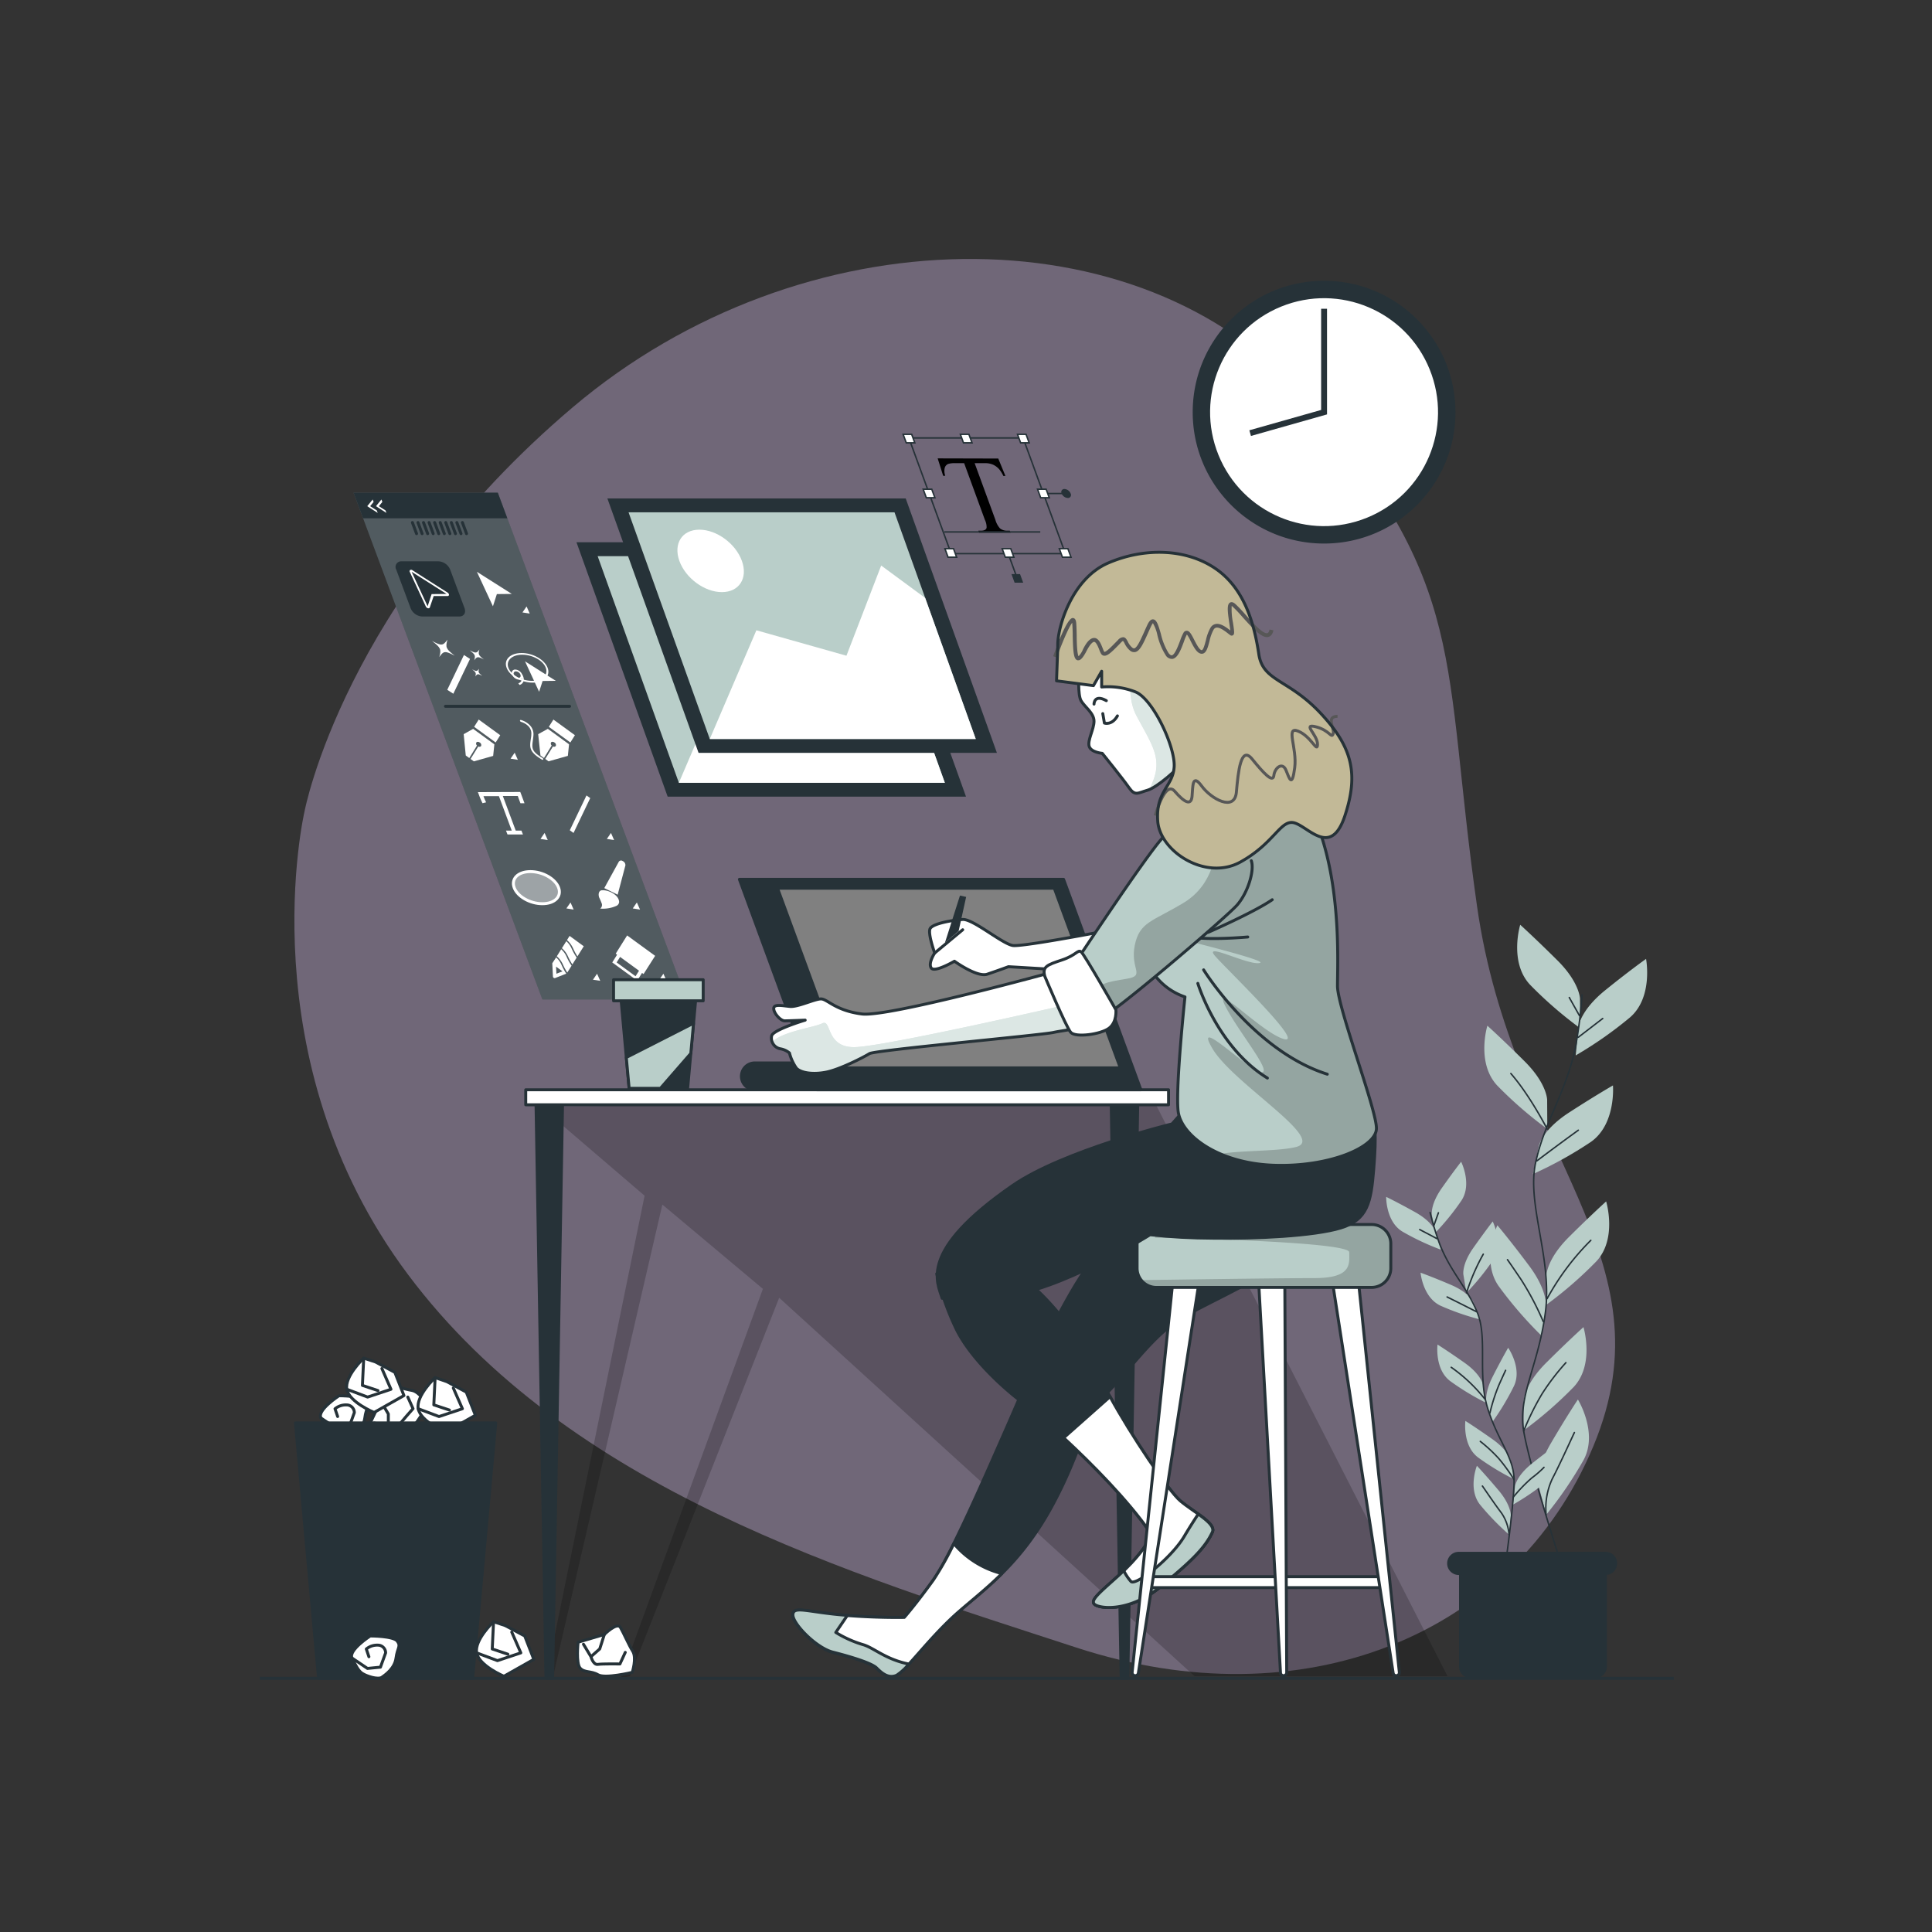 <svg width="656" height="656" fill="none" xmlns="http://www.w3.org/2000/svg"><rect width="100%" height="100%" fill="#333333" stroke="none"/><path opacity=".7" d="M103.399 275.52s-19.68 83.968 35.096 157.191c54.776 73.222 150.21 101.627 226.976 126.713 76.765 25.085 148.584-3.871 175.532-68.356 26.948-64.484-27.486-99.2-39.491-183.417-12.005-84.217-2.427-108.463-58.424-172.594-55.996-64.13-170.927-62.582-248.624 3.241-77.696 65.823-91.065 137.222-91.065 137.222z" fill="#C3AED6" fill-opacity=".6"/><path d="M536.477 339.191s0-5.484-7.688-13.12c-7.689-7.635-12.609-12.07-12.609-12.07s-3.844 12.608 3.28 20.297a135.65 135.65 0 0017.056 14.812l-.039-9.919zm-11.151 34.27s-.001-5.484-7.676-13.12c-7.675-7.636-12.621-12.07-12.621-12.07s-3.844 12.529 3.293 20.257a134.975 134.975 0 0017.056 14.812l-.052-9.879z" fill="#B9CEC9"/><path d="M535.991 348.546s.578-5.458 9.027-12.293c8.449-6.836 13.894-10.667 13.894-10.667s2.48 12.962-5.419 19.837a134.479 134.479 0 01-18.472 12.937l.97-9.814zm-13.461 40.462s1.142-5.366 10.26-11.27c9.119-5.904 14.878-9.184 14.878-9.184s1.102 13.12-7.478 19.168a135.317 135.317 0 01-19.68 10.916l2.02-9.63zm2.533 44.123s0-5.485 7.675-13.12c7.676-7.636 12.622-12.071 12.622-12.071s3.844 12.622-3.293 20.31a135.954 135.954 0 01-17.056 14.812l.052-9.931z" fill="#B9CEC9"/><path d="M524.931 443.902s.775-5.432-5.733-14.13c-6.507-8.699-10.772-13.737-10.772-13.737s-5.602 11.939.368 20.559a134.714 134.714 0 0014.734 17.056l1.403-9.748zm-7.57 31.908s0-5.484 7.675-13.12c7.675-7.636 12.622-12.07 12.622-12.07s3.844 12.621-3.293 20.296a134.752 134.752 0 01-17.056 14.813l.052-9.919zm5.117 28.943s-1.377-5.314 4.107-14.682c5.484-9.367 9.184-14.878 9.184-14.878s6.914 11.231 1.955 20.481a134.04 134.04 0 01-12.7 18.63l-2.546-9.551z" fill="#B9CEC9"/><path d="M537.173 337.788a156.963 156.963 0 01-2.1 17.056c-3.043 15.678-10.627 25.807-13.671 39.976-3.043 14.17 5.681 32.42 3.346 50.63-2.335 18.211-9.42 28.313-7.387 40.462 2.034 12.15 12.687 45.028 12.687 45.028m5.865-178.747l8.279-6.363m-7.885-.958l-3.464-6.166m-10.982 55.445s6.928-5.248 14.052-10.391m-10.588-.42s-5.772-11.322-12.319-18.827m12.319 76.424a85.721 85.721 0 0114.826-19.785" stroke="#263238" stroke-width=".5" stroke-linecap="round" stroke-linejoin="round"/><path d="M523.987 448.704a97.74 97.74 0 00-7.518-14.248c-4.041-5.97-4.618-6.744-4.618-6.744m5.51 58.187a91.349 91.349 0 016.232-12.621 79.806 79.806 0 018.095-10.588m-6.704 51.614a23.496 23.496 0 012.073-12.149c2.886-5.589 6.166-12.897 7.518-15.744" stroke="#263238" stroke-width=".5" stroke-linecap="round" stroke-linejoin="round"/><path d="M486.175 412.493s-.59-3.438 3.385-9.092c3.976-5.655 6.56-8.935 6.56-8.935s3.779 7.491.145 13.12a84.897 84.897 0 01-9.053 11.139l-1.037-6.232zm10.706 20.283s-.59-3.45 3.398-9.092c3.989-5.641 6.561-8.948 6.561-8.948s3.778 7.505.131 13.12a85.953 85.953 0 01-9.053 11.139l-1.037-6.219z" fill="#B9CEC9"/><path d="M487.487 418.305s-.944-3.359-6.993-6.73c-6.048-3.372-9.827-5.183-9.827-5.183s-.144 8.397 5.55 11.808a85.94 85.94 0 0013.002 6.114l-1.732-6.009zm12.844 23.918s-1.312-3.241-7.662-5.957c-6.35-2.716-10.325-4.132-10.325-4.132s.734 8.37 6.77 11.204a85.321 85.321 0 0013.566 4.71l-2.349-5.825zm3.202 27.932s-.591-3.437-6.246-7.426c-5.654-3.988-9.184-6.192-9.184-6.192s-1.036 8.331 4.264 12.372a86.193 86.193 0 0012.281 7.439l-1.115-6.193z" fill="#B9CEC9"/><path d="M504.78 476.899s-1.076-3.319 2.06-9.486c3.135-6.166 5.248-9.787 5.248-9.787s4.802 6.888 1.994 12.936a85.45 85.45 0 01-7.387 12.32l-1.915-5.983zm9.643 27.749s.393-3.464 5.812-7.767c5.419-4.304 8.856-6.718 8.856-6.718s1.509 8.266-3.555 12.596a85.49 85.49 0 01-11.808 8.134l.695-6.245zm-1.431-8.554s-.59-3.438-6.245-7.426c-5.655-3.989-9.184-6.206-9.184-6.206s-1.036 8.331 4.277 12.385a85.573 85.573 0 0012.267 7.439l-1.115-6.192zm0 18.695s.289-3.476-4.172-8.764c-4.461-5.287-7.347-8.331-7.347-8.331s-3.11 7.793.997 13.12a86.464 86.464 0 009.984 10.312l.538-6.337z" fill="#B9CEC9"/><path d="M485.585 411.693a98.82 98.82 0 003.175 10.496c3.608 9.498 9.46 15.022 12.91 23.616 3.451 8.593 0 20.992 3.385 32.117 3.385 11.126 8.987 16.728 9.04 24.574.052 7.846-3.044 29.612-3.044 29.612m-23.118-111.533l-5.877-3.084m4.84-1.456l1.509-4.238m12.897 33.574s-4.906-2.505-9.945-4.998m6.6-1.404a70.031 70.031 0 015.681-13.12m.578 49.239a54.667 54.667 0 00-11.454-10.824" stroke="#263238" stroke-width=".5" stroke-linecap="round" stroke-linejoin="round"/><path d="M505.895 479.772a61.196 61.196 0 013.161-9.748c1.89-4.185 2.165-4.736 2.165-4.736m2.598 43.073a52.982 52.982 0 016.324-6.56 33.442 33.442 0 004.107-3.569m-10.155 4.185a58.268 58.268 0 00-5.248-7.242 51.762 51.762 0 00-6.219-5.76m9.761 31.646a14.87 14.87 0 00-2.624-7.4c-2.414-3.188-5.248-7.426-6.415-9.079" stroke="#263238" stroke-width=".5" stroke-linecap="round" stroke-linejoin="round"/><path d="M495.359 528.238h50.25v37.654a3.936 3.936 0 01-3.936 3.936h-42.325a3.936 3.936 0 01-3.936-3.936v-37.654h-.053z" fill="#263238"/><path d="M545.163 534.784h-49.856a3.935 3.935 0 110-7.872h49.856a3.936 3.936 0 010 7.872zm-95.579-350.225c24.636 0 44.608-19.972 44.608-44.608 0-24.636-19.972-44.608-44.608-44.608-24.637 0-44.608 19.972-44.608 44.608 0 24.636 19.971 44.608 44.608 44.608z" fill="#263238"/><path d="M464.122 175.8c19.801-8.032 29.342-30.596 21.309-50.397-8.032-19.801-30.596-29.342-50.397-21.309-19.801 8.032-29.342 30.596-21.309 50.397 8.032 19.801 30.596 29.342 50.397 21.309z" fill="#fff"/><path d="M424.484 147.062l25.099-7.111v-35.109" stroke="#263238" stroke-width="2" stroke-miterlimit="10"/><path d="M233.142 339.375h-48.977l-64.117-172.082h48.977l64.117 172.082z" fill="#263238"/><path opacity=".2" d="M233.142 339.375h-48.977l-64.117-172.082h48.977l64.117 172.082z" fill="#fff"/><path d="M155.945 209.329h-12.596a4.525 4.525 0 01-3.936-2.847l-4.867-13.054a1.904 1.904 0 011.784-2.834h12.595a4.559 4.559 0 013.936 2.834l4.868 13.054c.577 1.575-.21 2.847-1.784 2.847zm16.32-33.337h-48.977l-3.24-8.699h48.977l3.24 8.699z" fill="#263238"/><path d="M140.029 177.422l1.404 3.778m.486-3.778l1.404 3.778m.472-3.778l1.417 3.778m.473-3.778l1.403 3.778m.485-3.778l1.404 3.778m.486-3.778l1.404 3.778m.486-3.778l1.403 3.778m.485-3.778l1.404 3.778m.472-3.778l1.417 3.778m.473-3.778l1.404 3.778" stroke="#263238" stroke-linecap="round" stroke-linejoin="round"/><path d="M151.864 201.143l-11.808-7.518a.735.735 0 00-.787-.079.497.497 0 00-.119.669l5.432 11.716c.071.149.174.279.301.383.127.105.275.18.434.221h.184a.433.433 0 00.446-.302l1.312-3.857h4.723a.428.428 0 00.337-.116.446.446 0 00.135-.33 1.03 1.03 0 00-.59-.787z" fill="#fff"/><path d="M151.628 201.667l-11.86-7.517 5.431 11.716 1.352-4.146 5.077-.053z" fill="#263238"/><path d="M173.787 201.667l-11.86-7.517 5.445 11.716 1.338-4.146 5.077-.053zm6.075 6.665l-1.063-2.414-1.403 2.034 2.466.38zm28.654 76.91l-1.062-2.414-1.404 2.033 2.466.381zm8.803 23.603l-1.076-2.414-1.39 2.02 2.466.394zm9.014 24.193l-1.076-2.414-1.391 2.033 2.467.381zm-50.499-75.046l-1.076-2.414-1.391 2.02 2.467.394zm10.155 27.25l-1.076-2.414-1.391 2.033 2.467.381zm8.79 23.603l-1.063-2.414-1.404 2.02 2.467.394zm9.027 24.193l-1.075-2.414-1.391 2.033 2.466.381zm-51.942-98.807l2.06 1.325 5.668-11.821-2.06-1.338-5.668 11.834zm2.545-11.585c-3.004-2.335-3.214-2.807-2.479-5.458-1.549 2.126-2.008 2.165-5.248.433 3.004 2.349 3.214 2.821 2.479 5.471 1.496-2.125 1.955-2.164 5.248-.446zm9.893 1.273c-1.85-1.443-1.981-1.732-1.535-3.372-.958 1.312-1.233 1.312-3.267.276 1.85 1.443 1.981 1.731 1.522 3.371.958-1.312 1.246-1.338 3.28-.275zm-.564 5.563c-1.312-1.037-1.417-1.233-1.089-2.401-.682.931-.892.945-2.336.184 1.312 1.036 1.404 1.246 1.089 2.414.683-.945.879-.958 2.336-.197zm29.73 52.44l1.272.906 5.668-11.834-1.272-.906-5.668 11.834zm-4.75-50.748l-10.456-6.625 4.789 10.338 1.193-3.66 4.474-.053z" fill="#fff"/><path d="M180.846 231.791c-3.831 0-7.793-2.27-8.83-5.051-1.036-2.782 1.247-5.012 5.104-5.012s7.793 2.27 8.83 5.038c1.036 2.768-1.26 5.025-5.104 5.025zm-3.529-9.486c-3.503 0-5.602 1.994-4.697 4.435.905 2.44 4.5 4.434 8.003 4.434s5.616-1.981 4.697-4.434c-.918-2.454-4.5-4.435-8.003-4.435z" fill="#fff"/><path d="M176.241 230.781a2.748 2.748 0 01-2.348-1.719 1.157 1.157 0 011.075-1.719 2.745 2.745 0 012.349 1.719 1.151 1.151 0 01-.028 1.179 1.15 1.15 0 01-1.048.54zm-1.05-2.821a.735.735 0 00-.695 1.102 1.758 1.758 0 001.522 1.115c.604 0 .918-.498.695-1.115a1.786 1.786 0 00-1.522-1.102z" fill="#fff"/><path d="M176.411 232.578l-.42-.577a1.653 1.653 0 001.22-1.312 2.38 2.38 0 00-.446-1.47l.499-.209c.404.565.611 1.247.59 1.941-.06.381-.228.736-.484 1.024a2.007 2.007 0 01-.959.603zm-6.56 17.056l-7.308-5.313-1.548 2.466 7.308 5.314 1.548-2.467zm-11.703 6.888l1.194.866 2.624-4.251a.871.871 0 01-.236-1.01c.196-.328.734-.328 1.18 0a.988.988 0 01.447 1.181.745.745 0 01-.958.144l-2.624 4.251 1.115.813 6.56-1.849.407-3.936-7.203-5.248-3.215 1.797.709 7.242z" fill="#fff"/><path d="M151.247 239.82h42.155" stroke="#263238" stroke-linecap="round" stroke-linejoin="round"/><path d="M187.905 244.321l-1.549 2.466 7.308 5.314 1.548-2.467-7.307-5.313zm-5.17 4.959l.774 7.229 1.194.866 2.624-4.251a.884.884 0 01-.236-1.01c.197-.328.735-.328 1.181 0a.982.982 0 01.446 1.181.753.753 0 01-.958.144l-2.624 4.251 1.116.813 6.56-1.85.406-3.936-7.203-5.248-3.28 1.811z" fill="#fff"/><path d="M180.925 251.419c.078-.512.144-1.063.196-1.68a4.372 4.372 0 00-1.036-3.293 6.67 6.67 0 00-3.201-1.981c-.197 0-.355 0-.328.236a.534.534 0 00.393.42c1.004.293 1.91.85 2.624 1.614a3.629 3.629 0 01.827 2.716c0 .603-.131 1.154-.197 1.653-.354 2.624-.564 4.198 3.792 6.809a.425.425 0 00.236.079.233.233 0 00.131-.033.232.232 0 00.092-.099.455.455 0 00-.249-.485c-3.766-2.27-3.622-3.346-3.28-5.956zm-18.657 17.541l.262.682a26.887 26.887 0 001.312 3.083l1.22-.301a20.282 20.282 0 01-.905-2.1h5.248l4.356 11.703h-1.955l.512 1.312h5.248l-.512-1.312h-1.942l-4.382-11.755h5.077l.906 2.467h1.377l-1.167-3.149-.263-.683-14.392.053z" fill="#fff"/><path opacity=".44" d="M189.663 301.393c1.128 3.017-1.312 5.457-5.51 5.457-4.199 0-8.45-2.44-9.565-5.457-1.115-3.018 1.312-5.445 5.51-5.445 4.199 0 8.45 2.44 9.565 5.445z" fill="#fff"/><path d="M189.663 301.393c1.128 3.017-1.312 5.457-5.51 5.457-4.199 0-8.45-2.44-9.565-5.457-1.115-3.018 1.312-5.445 5.51-5.445 4.199 0 8.45 2.44 9.565 5.445z" stroke="#fff" stroke-miterlimit="10"/><path d="M205.184 301.55l4.946-8.987a.917.917 0 011.312-.184 1.481 1.481 0 01.905 1.483l-2.624 9.932-4.539-2.244z" fill="#fff"/><path d="M204.37 302.311c1.942-.262 5.747 1.404 5.852 3.936a1.558 1.558 0 01-.879 1.312 11.14 11.14 0 01-5.537.945 1.551 1.551 0 00.538-1.653 20.708 20.708 0 00-.905-2.126c-.355-1.01-.171-2.361.931-2.44m-10.299 19.745a6.992 6.992 0 00-1.784-2.453l-1.496 2.375a7.876 7.876 0 012.06 2.781c.431.949.93 1.866 1.496 2.742l1.456-2.335a20.64 20.64 0 01-1.732-3.11zm-1.719 2.742a7.26 7.26 0 00-1.798-2.453l-1.495 2.388a7.99 7.99 0 012.073 2.781c.425.95.92 1.867 1.482 2.742l1.47-2.335a18.667 18.667 0 01-1.732-3.123zm2.231-2.781c.425.95.92 1.866 1.482 2.742l2.152-3.437-4.815-3.517-.892 1.417a8.205 8.205 0 012.073 2.795zm-3.962 5.537a6.986 6.986 0 00-1.785-2.454l-1.312 1.994.223 4.527a.6.6 0 00.455.507c.079.018.161.02.241.005l3.831-1.509a20.3 20.3 0 01-1.653-3.07zm-1.693 3.096l-.118-2.414 2.191 1.601-2.073.813zm20.599-6.455l-1.64 2.624 8.475 6.18 1.64-2.625.512.381 3.936-6.18-9.512-6.927-3.87 6.18.459.367zm6.271 7.308l-6.416-4.684 1.168-1.876 6.429 4.684-1.181 1.876zm-86.291-161.875l.315.827-1.181 1.443 2.257 1.443.302.84-3.543-2.283 1.85-2.27zm-2.965 0l.315.827-1.181 1.443 2.257 1.443.315.84-3.556-2.283 1.85-2.27z" fill="#fff"/><path d="M328 270.495H226.7l-30.963-86.382h101.3L328 270.495z" fill="#263238"/><path d="M320.81 265.785h-90.305l-27.578-76.949h90.305l27.578 76.949z" fill="#B9CEC9"/><path d="M303.636 217.884l-14.931-10.995-11.795 30.622-30.582-8.633-15.823 36.907h90.305l-17.174-47.901zm-62.228-12.569c-2.099-5.852-8.541-10.601-14.432-10.601s-8.895 4.749-6.796 10.601c2.099 5.851 8.541 10.601 14.432 10.601s8.908-4.684 6.796-10.601z" fill="#fff"/><path d="M338.496 255.63H237.197l-30.964-86.382h101.3l30.963 86.382z" fill="#263238"/><path d="M331.306 250.92h-90.305l-27.578-76.962h90.305l27.578 76.962z" fill="#B9CEC9"/><path d="M314.132 203.019l-14.931-10.995-11.795 30.622-30.582-8.633-15.823 36.907h90.305l-17.174-47.901zm-62.228-12.569c-2.099-5.852-8.541-10.601-14.432-10.601s-8.895 4.749-6.796 10.601c2.099 5.851 8.541 10.601 14.432 10.601s8.909-4.75 6.796-10.601z" fill="#fff"/><path d="M338.955 155.695l2.427 5.904h-.695a11.223 11.223 0 00-1.378-2.23 6.445 6.445 0 00-2.112-1.588 6.563 6.563 0 00-2.703-.512h-3.555l7.045 19.247a7.309 7.309 0 001.561 2.9c.702.539 1.57.817 2.454.787h.879l.249.682h-10.68l-.249-.682h.892c1.063 0 1.693-.328 1.903-.971a5.698 5.698 0 00-.578-2.716l-7.045-19.247h-3.018a7.509 7.509 0 00-2.414.263 2.03 2.03 0 00-1.154 1.312 4.708 4.708 0 00.17 2.702h-.708l-1.863-5.904 20.572.053z" fill="#000"/><path d="M354.292 167.569h7.701m-.248 20.414h-38.783l-14.366-39.281h38.782l14.367 39.281z" stroke="#263238" stroke-width=".5" stroke-miterlimit="10"/><path d="M317.438 169.012h-2.912l-1.063-2.9h2.913l1.062 2.9zm38.835 0h-2.912l-1.063-2.9h2.913l1.062 2.9zm-45.657-18.644h-2.9l-1.063-2.899h2.9l1.063 2.899zm38.835 0h-2.899l-1.063-2.899h2.9l1.062 2.899zm-19.405 0h-2.899l-1.063-2.899h2.9l1.062 2.899zm-5.221 38.835h-2.913l-1.062-2.899h2.912l1.063 2.899zm38.835 0h-2.913l-1.062-2.899h2.912l1.063 2.899z" fill="#fff" stroke="#263238" stroke-width=".5" stroke-miterlimit="10"/><path d="M342.576 188.679l2.821 7.714" stroke="#263238" stroke-width=".5" stroke-miterlimit="10"/><path d="M344.256 189.203h-2.913l-1.063-2.899h2.913l1.063 2.899z" fill="#fff" stroke="#263238" stroke-width=".5" stroke-miterlimit="10"/><path d="M347.418 197.85h-2.913l-1.063-2.913h2.913l1.063 2.913z" fill="#263238"/><path d="M320.64 180.623h32.577" stroke="#263238" stroke-width=".5" stroke-miterlimit="10"/><path d="M363.529 167.569a2.423 2.423 0 00-2.087-1.535 1.033 1.033 0 00-1.099 1.003c-.005.185.039.369.129.532a2.419 2.419 0 002.086 1.521 1.021 1.021 0 00.971-1.521z" fill="#263238"/><path opacity=".2" d="M183.72 375.875l35.148 30.123-33.495 163.882h2.27l37.26-160.877 34.139 28.628-48.203 132.052 3.017-.498 50.709-128.537 141.093 128.537h85.857L391.094 372.359l-207.374 3.516z" fill="#000"/><path d="M187.642 569.88h-2.269l-3.398-196.813h9.066l-3.399 196.813zm195.304 0h-2.27l-3.398-196.813h9.066l-3.398 196.813z" fill="#263238" stroke="#263238" stroke-linecap="round" stroke-linejoin="round"/><path d="M396.775 370.023H178.511v5.104h218.264v-5.104zM129.232 475.692l-3.936 8.37s4.854 5.248 7.058 5.248c2.205 0 3.084-2.204 5.734-3.096 2.65-.892 7.045-9.25 7.045-9.25s-2.624-4.408-5.248-4.854c-2.624-.446-6.56-1.758-8.816-2.204-2.257-.446-1.837 5.786-1.837 5.786z" fill="#fff" stroke="#263238" stroke-linecap="round" stroke-linejoin="round"/><path d="M129.232 475.692l2.624 4.408v3.936s2.624 1.312 3.53 0c.905-1.312 4.854-5.733 4.854-5.733l-1.771-3.936m-6.6 9.696l-4.842-.88" stroke="#263238" stroke-linecap="round" stroke-linejoin="round"/><path d="M205.197 554.976l-8.908 2.624s-.775 7.137.682 8.79c1.456 1.654 3.7.866 6.101 2.27s11.611-.826 11.611-.826 1.574-4.894.157-7.164c-1.417-2.27-3.044-6.14-4.172-8.082-1.128-1.942-5.471 2.388-5.471 2.388z" fill="#fff" stroke="#263238" stroke-linecap="round" stroke-linejoin="round"/><path d="M205.197 554.976l-1.562 4.907-2.978 2.624s.748 2.86 2.322 2.624c1.575-.236 7.518-.144 7.518-.144l1.811-3.936m-11.65 1.469l-2.546-4.225" stroke="#263238" stroke-linecap="round" stroke-linejoin="round"/><path d="M115.115 473.921s-7.492 4.854-6.167 7.504c1.325 2.651 2.204 4.409 3.529 5.248 1.326.84 5.248 2.205 6.56 1.312 1.312-.892 4.409-3.083 4.842-6.56.433-3.476 1.771-3.936.446-5.733-1.325-1.798-9.21-1.771-9.21-1.771z" fill="#fff" stroke="#263238" stroke-linecap="round" stroke-linejoin="round"/><path d="M108.896 481.425l5.248 3.53 4.408-.446 1.758-4.855a2.624 2.624 0 00-2.624-2.624 5.843 5.843 0 00-3.936 1.312l.892 2.624" stroke="#263238" stroke-linecap="round" stroke-linejoin="round"/><path d="M147.744 467.754s-6.56 6.167-5.733 10.575c.826 4.408 9.262 7.938 9.262 7.938l10.142-5.721-3.096-7.872-6.56-3.529-4.015-1.391z" fill="#fff" stroke="#263238" stroke-linecap="round" stroke-linejoin="round"/><path d="M142.011 478.329l7.058 2.65 7.938-2.65-3.096-7.045" stroke="#263238" stroke-linecap="round" stroke-linejoin="round"/><path d="M147.744 467.754l-.446 9.263 5.3 1.758" stroke="#263238" stroke-linecap="round" stroke-linejoin="round"/><path d="M167.582 550.633s-6.56 6.18-5.734 10.588c.827 4.408 9.263 7.938 9.263 7.938l10.142-5.734-3.083-7.937-6.626-3.53-3.962-1.325z" fill="#fff" stroke="#263238" stroke-linecap="round" stroke-linejoin="round"/><path d="M161.849 561.221l7.058 2.637 7.938-2.637-3.083-7.058" stroke="#263238" stroke-linecap="round" stroke-linejoin="round"/><path d="M167.582 550.633l-.446 9.263 5.3 1.771" stroke="#263238" stroke-linecap="round" stroke-linejoin="round"/><path d="M123.499 461.142s-6.56 6.166-5.734 10.575c.827 4.408 9.263 7.872 9.263 7.872l10.129-5.734-3.083-7.872-6.56-3.529-4.015-1.312z" fill="#fff" stroke="#263238" stroke-linecap="round" stroke-linejoin="round"/><path d="M117.765 471.717l7.058 2.65 7.925-2.65-3.084-7.046" stroke="#263238" stroke-linecap="round" stroke-linejoin="round"/><path d="M123.499 461.142l-.446 9.263 5.287 1.758" stroke="#263238" stroke-linecap="round" stroke-linejoin="round"/><path d="M160.484 569.88h-52.323l-7.846-86.736h68.015l-7.846 86.736z" fill="#263238" stroke="#263238" stroke-linecap="round" stroke-linejoin="round"/><path d="M125.703 555.488s-7.505 4.854-6.18 7.491c1.325 2.637 2.204 4.409 3.529 5.248 1.325.84 5.248 2.204 6.56 1.312 1.312-.892 4.409-3.083 4.855-6.56.446-3.477 1.758-3.936.433-5.733-1.325-1.798-9.197-1.758-9.197-1.758z" fill="#fff" stroke="#263238" stroke-linecap="round" stroke-linejoin="round"/><path d="M119.523 562.979l5.248 3.529 4.409-.432 1.758-4.855a2.624 2.624 0 00-2.624-2.624 5.787 5.787 0 00-3.936 1.312l.879 2.624" stroke="#263238" stroke-linecap="round" stroke-linejoin="round"/><path d="M264.42 310.052a2.94 2.94 0 11-2.9-2.48 2.716 2.716 0 012.9 2.48zm2.795 7.557a2.943 2.943 0 01-1.468 3.024 2.941 2.941 0 01-4.279-1.825 2.936 2.936 0 012.847-3.679 2.718 2.718 0 012.9 2.48zm2.781 7.557a2.943 2.943 0 01-1.468 3.024 2.934 2.934 0 01-3.345-.331 2.936 2.936 0 01-.846-3.253 2.935 2.935 0 012.759-1.92 2.715 2.715 0 012.9 2.48zm2.795 7.557a2.936 2.936 0 01-3.188 3.384 2.94 2.94 0 01.275-5.863 2.729 2.729 0 012.913 2.479z" fill="gray" stroke="#263238" stroke-linecap="round" stroke-linejoin="round"/><path d="M233.483 369.538h-19.864l-2.991-32.944h25.846l-2.991 32.944z" fill="#263238" stroke="#263238" stroke-linecap="round" stroke-linejoin="round"/><path d="M235.49 347.431l-22.829 11.624.958 10.483h10.627l10.312-11.847.932-10.26zm3.28-14.773h-30.438v7.163h30.438v-7.163z" fill="#B9CEC9" stroke="#263238" stroke-linecap="round" stroke-linejoin="round"/><path d="M292.287 369.984h-35.752a4.538 4.538 0 01-1.81-8.793 4.539 4.539 0 011.81-.273h35.752a4.541 4.541 0 011.811 8.794 4.54 4.54 0 01-1.811.272z" fill="#263238" stroke="#263238" stroke-linecap="round" stroke-linejoin="round"/><path d="M387.38 370.023H277.317l-26.254-71.451h110.064l26.253 71.451z" fill="#263238" stroke="#263238" stroke-linecap="round" stroke-linejoin="round"/><path d="M380.401 362.597h-93.992L264 301.589h93.979l22.422 61.008z" fill="gray" stroke="#263238" stroke-linecap="round" stroke-linejoin="round"/><path d="M398.848 395.542a74.667 74.667 0 01-8.633 10.496 136.786 136.786 0 00-25.703 31.304c-9.866 16.728-16.741 33.823-23.274 48.623-6.534 14.799-18.368 42.115-24.285 50.433-5.918 8.318-9.919 12.766-9.919 12.766s-9.775.223-21.346-.801c-11.572-1.023-16.361-3.109-16.505-.091-.145 3.017 7.872 11.296 13.566 12.739 5.694 1.443 13.12 3.648 14.852 5.366 1.731 1.719 3.936 3.687 6.848 2.427 2.913-1.259 11.585-13.395 21.281-21.753 9.695-8.357 21.267-16.636 31.737-36.119 10.47-19.483 11.021-30.622 18.368-37.943 7.347-7.321 15.088-18.801 24.456-24.849 9.367-6.049 37.326-17.253 46.261-28.864 8.935-11.611 4.277-25.82-4.317-30.898-8.593-5.077-36.644-6.914-43.387 7.164z" fill="#263238" stroke="#263238" stroke-linecap="round" stroke-linejoin="round"/><path d="M323.879 524.118a102.393 102.393 0 01-6.914 12.293c-5.983 8.305-9.919 12.766-9.919 12.766s-9.774.223-21.346-.8c-11.572-1.024-16.36-3.11-16.505-.092-.144 3.017 7.872 11.296 13.566 12.739 5.694 1.444 13.12 3.648 14.852 5.366 1.732 1.719 3.936 3.687 6.849 2.428 2.912-1.26 11.585-13.396 21.28-21.753 4.514-3.936 9.434-7.78 14.432-12.766a31.496 31.496 0 01-16.295-10.181z" fill="#fff" stroke="#263238" stroke-linecap="round" stroke-linejoin="round"/><path d="M304.462 568.818a18.26 18.26 0 004.133-3.805c-7.872-1.561-11.887-5.511-15.482-6.56a38.306 38.306 0 01-9.328-4.172l3.936-5.786-1.994-.171c-11.572-1.023-16.361-3.109-16.505-.092-.145 3.018 7.872 11.297 13.566 12.74 5.694 1.443 13.12 3.647 14.852 5.366 1.731 1.719 3.975 3.739 6.822 2.48z" fill="#B9CEC9" stroke="#263238" stroke-linecap="round" stroke-linejoin="round"/><path d="M318.067 432.488a90.783 90.783 0 006.731 19.037c4.644 9.289 14.865 19.037 22.304 24.613 7.439 5.576 31.344 26.935 43.191 43.886 1.483 2.126-4.185 9.289-11.152 15.561-6.967 6.271-9.984 8.593-6.271 9.748 3.713 1.154 12.542.695 21.372-6.731s14.629-12.306 17.41-18.368c1.391-3.017-6.271-6.743-10.916-10.679-4.644-3.936-21.831-29.953-27.171-41.984-5.34-12.031-18.801-29.258-28.785-35.293" fill="#263238"/><path d="M318.067 432.488a90.783 90.783 0 006.731 19.037c4.644 9.289 14.865 19.037 22.304 24.613 7.439 5.576 31.344 26.935 43.191 43.886 1.483 2.126-4.185 9.289-11.152 15.561-6.967 6.271-9.984 8.593-6.271 9.748 3.713 1.154 12.542.695 21.372-6.731s14.629-12.306 17.41-18.368c1.391-3.017-6.271-6.743-10.916-10.679-4.644-3.936-21.831-29.953-27.171-41.984-5.34-12.031-18.801-29.258-28.785-35.293" stroke="#263238" stroke-linecap="round" stroke-linejoin="round"/><path d="M411.64 520.261c1.39-3.018-6.272-6.744-10.916-10.68-3.936-3.32-16.676-22.239-23.813-35.345l-15.744 13.959c9.827 9.092 21.832 21.307 29.179 31.829 1.482 2.126-4.185 9.289-11.152 15.561-6.967 6.271-9.984 8.593-6.271 9.748 3.712 1.154 12.542.695 21.372-6.731s14.563-12.306 17.345-18.341z" fill="#fff" stroke="#263238" stroke-linecap="round" stroke-linejoin="round"/><path d="M406.864 514.094a165.902 165.902 0 00-4.749 7.557c-4.409 7.426-16.479 16.951-18.106 15.324a16.006 16.006 0 01-2.44-3.673 81.487 81.487 0 01-2.441 2.283c-6.966 6.271-9.984 8.593-6.271 9.748 3.713 1.154 12.543.695 21.373-6.731 8.829-7.426 14.628-12.306 17.41-18.368.839-1.81-1.653-3.896-4.776-6.14z" fill="#B9CEC9" stroke="#263238" stroke-linecap="round" stroke-linejoin="round"/><path d="M469.919 535.349h-78.943v3.713h78.943v-3.713z" fill="#fff" stroke="#263238" stroke-linecap="round" stroke-linejoin="round"/><path d="M398.165 435.741l-13.75 132.066a1.07 1.07 0 00.272.821 1.056 1.056 0 00.791.347 1.064 1.064 0 001.05-.905l20.532-132.329h-8.895zm63.159 0l13.816 132.066a1.047 1.047 0 01-1.05 1.168 1.049 1.049 0 01-1.049-.905l-20.533-132.329h8.816zm-25.071 0l.642 132.171a1.073 1.073 0 01-1.062 1.063 1.053 1.053 0 01-1.05-1.01l-7.387-132.224h8.857z" fill="#fff" stroke="#263238" stroke-linecap="round" stroke-linejoin="round"/><path d="M465.72 415.773h-73.105a6.52 6.52 0 00-6.52 6.52v8.319a6.52 6.52 0 006.52 6.52h73.105a6.52 6.52 0 006.521-6.52v-8.319a6.52 6.52 0 00-6.521-6.52z" fill="#B9CEC9"/><path opacity=".2" d="M465.759 415.773h-71.478l-2.125 4.461s65.967 1.154 65.967 4.959c0 3.805 1.142 8.777-11.808 8.777-10.496 0-45.723.499-58.764.683a6.547 6.547 0 001.889 1.613l3.831.866h72.488a6.563 6.563 0 006.56-6.56v-8.318a6.563 6.563 0 00-6.56-6.481z" fill="#000"/><path d="M465.72 415.773h-73.105a6.52 6.52 0 00-6.52 6.52v8.319a6.52 6.52 0 006.52 6.52h73.105a6.52 6.52 0 006.521-6.52v-8.319a6.52 6.52 0 00-6.521-6.52z" stroke="#263238" stroke-linecap="round" stroke-linejoin="round"/><path d="M319.917 440.832c-1.627-5.34-8.357-16.02 23.918-38.31 17.056-11.808 54.107-20.901 54.107-20.901l3.477-3.936s9.984 10.496 29.494 9.762c19.509-.735 31.579-9.289 33.902-8.594 2.322.695 2.545 6.731 1.626 18.106-.918 11.375-2.099 17.187-11.151 19.968-9.053 2.782-29.022 3.713-43.415 3.49-7.139-.02-14.273-.41-21.372-1.167 0 0-30.871 19.509-50.145 20.9" fill="#263238"/><path d="M319.917 440.832c-1.627-5.34-8.357-16.02 23.918-38.31 17.056-11.808 54.107-20.901 54.107-20.901l3.477-3.936s9.984 10.496 29.494 9.762c19.509-.735 31.579-9.289 33.902-8.594 2.322.695 2.545 6.731 1.627 18.106-.919 11.375-2.1 17.187-11.152 19.968-9.053 2.782-29.022 3.713-43.415 3.49-7.139-.02-14.273-.41-21.372-1.167 0 0-30.871 19.509-50.145 20.9" stroke="#263238" stroke-linecap="round" stroke-linejoin="round"/><path d="M391.435 312.912c-1.404.433-43.887 8.817-47.6 8.121-3.712-.695-13.461-9.053-16.951-8.83-3.49.224-10.496 1.404-11.138 3.254-.643 1.85 1.626 8.135 1.626 8.135s-2.322 3.476-1.167 5.103c1.154 1.627 7.872-2.322 7.872-2.322s7.662 5.576 11.139 4.408a292.771 292.771 0 007.202-2.545s54.567 3.241 55.262 3.477c.695.236 7.426 1.627 8.121-8.121.696-9.749-6.232-13.238-14.366-10.68z" fill="#fff" stroke="#263238" stroke-linecap="round" stroke-linejoin="round"/><path d="M317.372 323.592l9.512-7.899" stroke="#263238" stroke-linecap="round" stroke-linejoin="round"/><path d="M320.85 320.102l5.103-16.02 2.099.459-2.558 11.612-4.644 3.949z" fill="#263238"/><path d="M358.176 329.863s-56.416 15.547-65.469 14.432c-9.053-1.115-11.808-5.117-13.933-5.117-2.126 0-7.872 2.795-10.496 2.559-2.624-.237-5.563-.932-5.563.695s2.322 4.185 3.713 4.185c1.39 0 6.966-.236 6.966-.236s-10.915 3.254-11.388 5.34a3.703 3.703 0 00.578 2.849 3.717 3.717 0 002.453 1.559 6.571 6.571 0 013.018 1.404 16.13 16.13 0 002.322 5.104c1.391 1.627 5.563 2.322 10.207 1.391 4.645-.932 12.779-5.104 14.629-6.272 1.85-1.167 58.279-6.271 62.464-7.19 4.186-.918 9.289-.931 10.916-3.726 1.627-2.794-10.417-16.977-10.417-16.977z" fill="#fff"/><path d="M289.951 355.552c-9.696 0-7.544-9.696-10.771-8.069-2.821 1.404-13.829 2.808-16.951 6.363a3.937 3.937 0 002.847 2.31c1.109.2 2.149.684 3.017 1.403a16.175 16.175 0 002.322 5.104c1.391 1.627 5.563 2.322 10.208 1.391 4.644-.932 12.779-5.104 14.629-6.272 1.849-1.167 58.279-6.271 62.464-7.189 3.372-.761 7.36-.906 9.617-2.401l1.312-1.312-5.996-5.852s-62.963 14.524-72.698 14.524z" fill="#B9CEC9"/><path opacity=".5" d="M289.951 355.552c-9.696 0-7.544-9.696-10.771-8.069-2.821 1.404-13.829 2.808-16.951 6.363a3.937 3.937 0 002.847 2.31c1.109.2 2.149.684 3.017 1.403a16.175 16.175 0 002.322 5.104c1.391 1.627 5.563 2.322 10.208 1.391 4.644-.932 12.779-5.104 14.629-6.272 1.849-1.167 58.279-6.271 62.464-7.189 3.372-.761 7.36-.906 9.617-2.401l1.312-1.312-5.996-5.852s-62.963 14.524-72.698 14.524z" fill="#fff"/><path d="M358.176 329.863s-56.416 15.547-65.469 14.432c-9.053-1.115-11.808-5.117-13.933-5.117-2.126 0-7.872 2.795-10.496 2.559-2.624-.237-5.563-.932-5.563.695s2.322 4.185 3.713 4.185c1.39 0 6.966-.236 6.966-.236s-10.915 3.254-11.388 5.34a3.703 3.703 0 00.578 2.849 3.717 3.717 0 002.453 1.559 6.571 6.571 0 013.018 1.404 16.13 16.13 0 002.322 5.104c1.391 1.627 5.563 2.322 10.207 1.391 4.645-.932 12.779-5.104 14.629-6.272 1.85-1.167 58.279-6.271 62.464-7.19 4.186-.918 9.289-.931 10.916-3.726 1.627-2.794-10.417-16.977-10.417-16.977z" stroke="#263238" stroke-linecap="round" stroke-linejoin="round"/><path d="M405.827 272.975s-5.104 13.92-11.598 23.209c-6.494 9.289-9.289 19.05-5.117 29.494a21.37 21.37 0 0013.238 12.818s-3.254 30.648-2.322 38.783c.931 8.134 13.461 17.646 32.275 18.368 18.814.721 35.057-6.035 35.057-12.543 0-6.507-13.225-41.092-13.225-48.295 0-7.203 1.154-29.716-5.117-49.856-6.271-20.139-28.326-26.843-43.191-11.978z" fill="#B9CEC9"/><path opacity=".2" d="M449.018 284.809c-3.371-10.876-11.335-17.778-20.283-19.509-4.317.957-16.111 3.713-19.05 4.408a30.296 30.296 0 00-3.858 3.267s-5.103 13.92-11.598 23.209c-4.369 6.232-7.045 12.674-7.084 19.378 17.134 4.054 43.296 10.654 40.672 11.388-3.766 1.076-19.917-7.544-15.075-2.151 4.841 5.392 30.7 30.176 23.156 27.998-7.544-2.178-24.232-19.929-19.916-11.31 4.317 8.62 16.151 22.619 12.386 22.619-3.766 0-23.695-19.929-16.702-8.082 6.993 11.848 38.769 30.701 28.536 33.391-5.904 1.548-18.434 1.141-25.702 2.361a49.848 49.848 0 0017.777 3.792c18.801.695 35.057-6.035 35.057-12.543 0-6.507-13.225-41.092-13.225-48.294 0-7.203 1.155-29.717-5.091-49.922z" fill="#000"/><path d="M405.827 272.975s-5.104 13.92-11.598 23.209c-6.494 9.289-9.289 19.05-5.117 29.494a21.37 21.37 0 0013.238 12.818s-3.254 30.648-2.322 38.783c.931 8.134 13.461 17.646 32.275 18.368 18.814.721 35.057-6.035 35.057-12.543 0-6.507-13.225-41.092-13.225-48.295 0-7.203 1.154-29.716-5.117-49.856-6.271-20.139-28.326-26.843-43.191-11.978zm2.861 56.337s17.055 27.552 41.983 35.424m-43.951-30.832s6.56 21.648 23.616 32.144m-20.101-49.489s15.416-6.717 21.74-11.06m-28.063 12.648s5.537 1.181 19.759 0" stroke="#263238" stroke-linecap="round" stroke-linejoin="round"/><path d="M404.437 276.452a50.045 50.045 0 00-9.748 8.121c-5.34 5.576-31.121 44.608-31.121 44.608s7.662 16.032 9.985 16.492c2.322.459 42.732-34.112 46.444-38.311 3.713-4.198 6.036-11.808 4.881-15.101" fill="#B9CEC9"/><path opacity=".2" d="M419.997 307.336c3.713-4.185 6.036-11.808 4.881-15.101l-9.184-7.085-2.939 3.031s-.197 11.887-10.771 18.302c-10.575 6.416-15.075 6.468-16.689 14.537-1.614 8.069 3.766 10.234-2.69 11.31-6.455 1.076-10.771 1.613-10.771 5.93.042 2.137.204 4.27.485 6.389.307.439.73.784 1.221.997 2.335.46 42.744-34.138 46.457-38.31z" fill="#000"/><path d="M404.437 276.452a50.045 50.045 0 00-9.748 8.121c-5.34 5.576-31.121 44.608-31.121 44.608s7.662 16.032 9.985 16.492c2.322.459 42.732-34.112 46.444-38.311 3.713-4.198 6.036-11.808 4.881-15.101" stroke="#263238" stroke-linecap="round" stroke-linejoin="round"/><path d="M354.751 331.477s7.203 17.187 8.817 19.05c1.614 1.863 10.22.695 13.002-1.404 2.781-2.099 2.322-6.258 2.322-6.258s-10.68-18.814-11.808-19.68c-1.128-.866-1.627 1.168-6.56 2.795-4.933 1.626-6.704 2.256-5.773 5.497z" fill="#fff" stroke="#263238" stroke-linecap="round" stroke-linejoin="round"/><path d="M366.362 229.088s-.472 6.731.695 8.817c1.168 2.086 4.409 4.185 4.409 6.967 0 2.781-2.322 6.56-1.627 8.593.695 2.034 4.421 2.323 4.421 2.323s6.954 8.593 9.053 11.611c2.099 3.017 3.018 1.85 6.271.931 3.254-.918 10.208-6.966 14.157-11.611 3.949-4.644-2.624-18.814-11.139-28.326-8.515-9.512-21.372-9.289-24.154-6.56-2.781 2.729-2.086 7.255-2.086 7.255z" fill="#fff"/><path d="M384.769 222.581c-1.076 5.248-2.151 14.261 1.076 20.362 4.854 9.184 8.62 13.999 5.93 21.543a49.7 49.7 0 01-1.469 3.569c3.464-1.483 9.761-7.019 13.435-11.336 3.936-4.644-2.624-18.814-11.139-28.326a24.593 24.593 0 00-7.833-5.812z" fill="#B9CEC9"/><path opacity=".5" d="M384.769 222.581c-1.076 5.248-2.151 14.261 1.076 20.362 4.854 9.184 8.62 13.999 5.93 21.543a49.7 49.7 0 01-1.469 3.569c3.464-1.483 9.761-7.019 13.435-11.336 3.936-4.644-2.624-18.814-11.139-28.326a24.593 24.593 0 00-7.833-5.812z" fill="#fff"/><path d="M371.466 239.073s0-3.49 4.185-1.168m-1.207 4.395l.551 3.215s2.546.879 4.422-2.441" stroke="#263238" stroke-linecap="round" stroke-linejoin="round"/><path d="M366.362 229.088s-.472 6.731.695 8.817c1.168 2.086 4.409 4.185 4.409 6.967 0 2.781-2.322 6.56-1.627 8.593.695 2.034 4.421 2.323 4.421 2.323s6.954 8.593 9.053 11.611c2.099 3.017 3.018 1.85 6.271.931 3.254-.918 10.208-6.966 14.157-11.611 3.949-4.644-2.624-18.814-11.139-28.326-8.515-9.512-21.372-9.289-24.154-6.56-2.781 2.729-2.086 7.255-2.086 7.255z" stroke="#263238" stroke-linecap="round" stroke-linejoin="round"/><path d="M359.159 218.868v.931l-.42 11.375 12.53 1.627 2.794-4.88v5.34a25.685 25.685 0 0111.375 1.626c6.036 2.323 13.698 18.814 13.239 25.545-.46 6.731-6.272 8.121-5.576 18.368.695 10.247 16.242 20.402 28.05 13.907 11.808-6.494 13.711-14.865 18.578-13.238 4.868 1.627 12.307 11.611 16.951-2.558 4.645-14.17 2.558-23.21-8.357-34.821-10.916-11.611-19.497-10.679-20.901-19.968-1.403-9.289-4.408-21.832-14.432-28.864-10.023-7.033-24.376-7.426-36.736-2.086-12.359 5.339-17.095 21.661-17.095 27.696z" fill="#C2B997"/><path d="M366.14 224.195a.873.873 0 01-.25 0c-1.312-.302-1.521-2.624-1.653-8.266 0-1.47-.065-2.978-.157-4.185v-.302c-1.115 1.312-3.477 6.888-5.248 11.808l-1.233-.446c4.749-13.225 6.297-13.028 6.796-12.95.905.118.997 1.312 1.036 1.758.092 1.234.131 2.769.158 4.238 0 2.336.144 6.167.629 6.967a6.917 6.917 0 001.47-2.27c1.312-2.729 2.624-3.936 3.831-3.936 1.548 0 2.362 2.126 2.939 3.634.139.373.302.737.485 1.089.578.158 2.624-1.928 3.713-3.057l.958-.97c.22-.287.502-.521.824-.685a2.426 2.426 0 011.039-.26c.735.118 1.089.8 1.469 1.509a5.98 5.98 0 001.483 2.007c.42.328.63.276.722.262.944-.236 2.086-2.781 3.411-5.72.302-.695.63-1.417.984-2.178.354-.761 1.023-2.033 1.994-1.942 1.22.092 1.784 2.008 2.624 4.907a21.83 21.83 0 002.624 6.56c.302.368.709.788 1.089.748 1.023-.17 2.152-3.201 2.834-5.012.302-.904.679-1.782 1.128-2.624a1.235 1.235 0 011.115-.708c.971 0 1.64 1.312 2.546 3.096.682 1.312 1.614 3.162 2.388 3.464.157.065.209 0 .249 0 .512-.263.944-1.955 1.312-3.306a15.246 15.246 0 011.6-4.343 2.625 2.625 0 011.785-1.22c1.719-.276 3.634 1.207 4.907 2.204-.066-.669-.21-1.588-.328-2.388-.656-4.369-.84-6.481.249-7.085.512-.275 1.115-.118 1.797.486a46.07 46.07 0 013.359 3.529c2.401 2.703 6.048 6.77 7.518 6.376.407-.105.63-.734.735-1.233l1.312.262c-.276 1.312-.84 2.021-1.68 2.244-2.112.551-4.985-2.454-8.843-6.77a44.093 44.093 0 00-3.332-3.503 1.61 1.61 0 00-.315-.236 22.887 22.887 0 00.433 5.655c.472 3.083.564 3.936 0 4.29a.799.799 0 01-.879 0 13.23 13.23 0 01-.827-.63c-1.036-.8-2.768-2.125-3.936-1.955a1.317 1.317 0 00-.905.643 14.438 14.438 0 00-1.417 3.936c-.512 1.942-.944 3.621-1.981 4.146a1.547 1.547 0 01-1.312 0c-1.233-.486-2.165-2.322-3.07-4.08a13.244 13.244 0 00-1.312-2.323c-.407.789-.749 1.61-1.023 2.454-.971 2.624-2.073 5.563-3.871 5.838a2.48 2.48 0 01-2.309-1.233 22.307 22.307 0 01-2.847-6.967 13.47 13.47 0 00-1.496-3.936c-.262.37-.486.766-.669 1.181a94.054 94.054 0 00-.984 2.165c-1.64 3.66-2.729 6.074-4.303 6.455a2.12 2.12 0 01-1.85-.512 7.13 7.13 0 01-1.811-2.414 3.46 3.46 0 00-.524-.826s-.21 0-.722.564l-.945.971c-2.178 2.23-3.568 3.568-4.762 3.476a1.319 1.319 0 01-.984-.603 7.583 7.583 0 01-.617-1.312c-.367-.971-1.076-2.768-1.784-2.795-.21 0-1.089.197-2.624 3.202-1.128 2.138-1.929 3.057-2.742 3.057z" fill="#575757"/><path d="M392.288 276.911s3.254-12.11 6.56-8.266c3.306 3.844 5.602 5.025 5.904 1.771.302-3.253 0-7.977 3.254-3.542 3.254 4.434 11.217 8.856 11.808 2.06.59-6.796 1.482-15.954 5.327-11.218 3.844 4.736 7.084 8.266 7.386 5.602.302-2.663 2.952-4.723 4.133-1.771s2.073 5.917 2.952-.879c.879-6.796-3.254-14.183 1.181-12.411 4.434 1.771 6.56 7.675 6.56 4.434 0-3.24-5.327-7.098-.591-5.917 4.737 1.181 5.314 4.146 5.904 2.375.591-1.771-2.624-5.917 1.483-5.917" stroke="#575757" stroke-miterlimit="10"/><path d="M359.159 218.868v.931l-.42 11.375 12.53 1.627 2.794-4.88v5.34a25.685 25.685 0 0111.375 1.626c6.036 2.323 13.698 18.814 13.239 25.545-.46 6.731-6.272 8.121-5.576 18.368.695 10.247 16.242 20.402 28.05 13.907 11.808-6.494 13.711-14.865 18.578-13.238 4.868 1.627 12.307 11.611 16.951-2.558 4.645-14.17 2.558-23.21-8.357-34.821-10.916-11.611-19.497-10.679-20.901-19.968-1.403-9.289-4.408-21.832-14.432-28.864-10.023-7.033-24.376-7.426-36.736-2.086-12.359 5.339-17.095 21.661-17.095 27.696z" stroke="#263238" stroke-linecap="round" stroke-linejoin="round"/><path d="M88.206 569.88H568.32" stroke="#263238" stroke-miterlimit="10"/></svg>